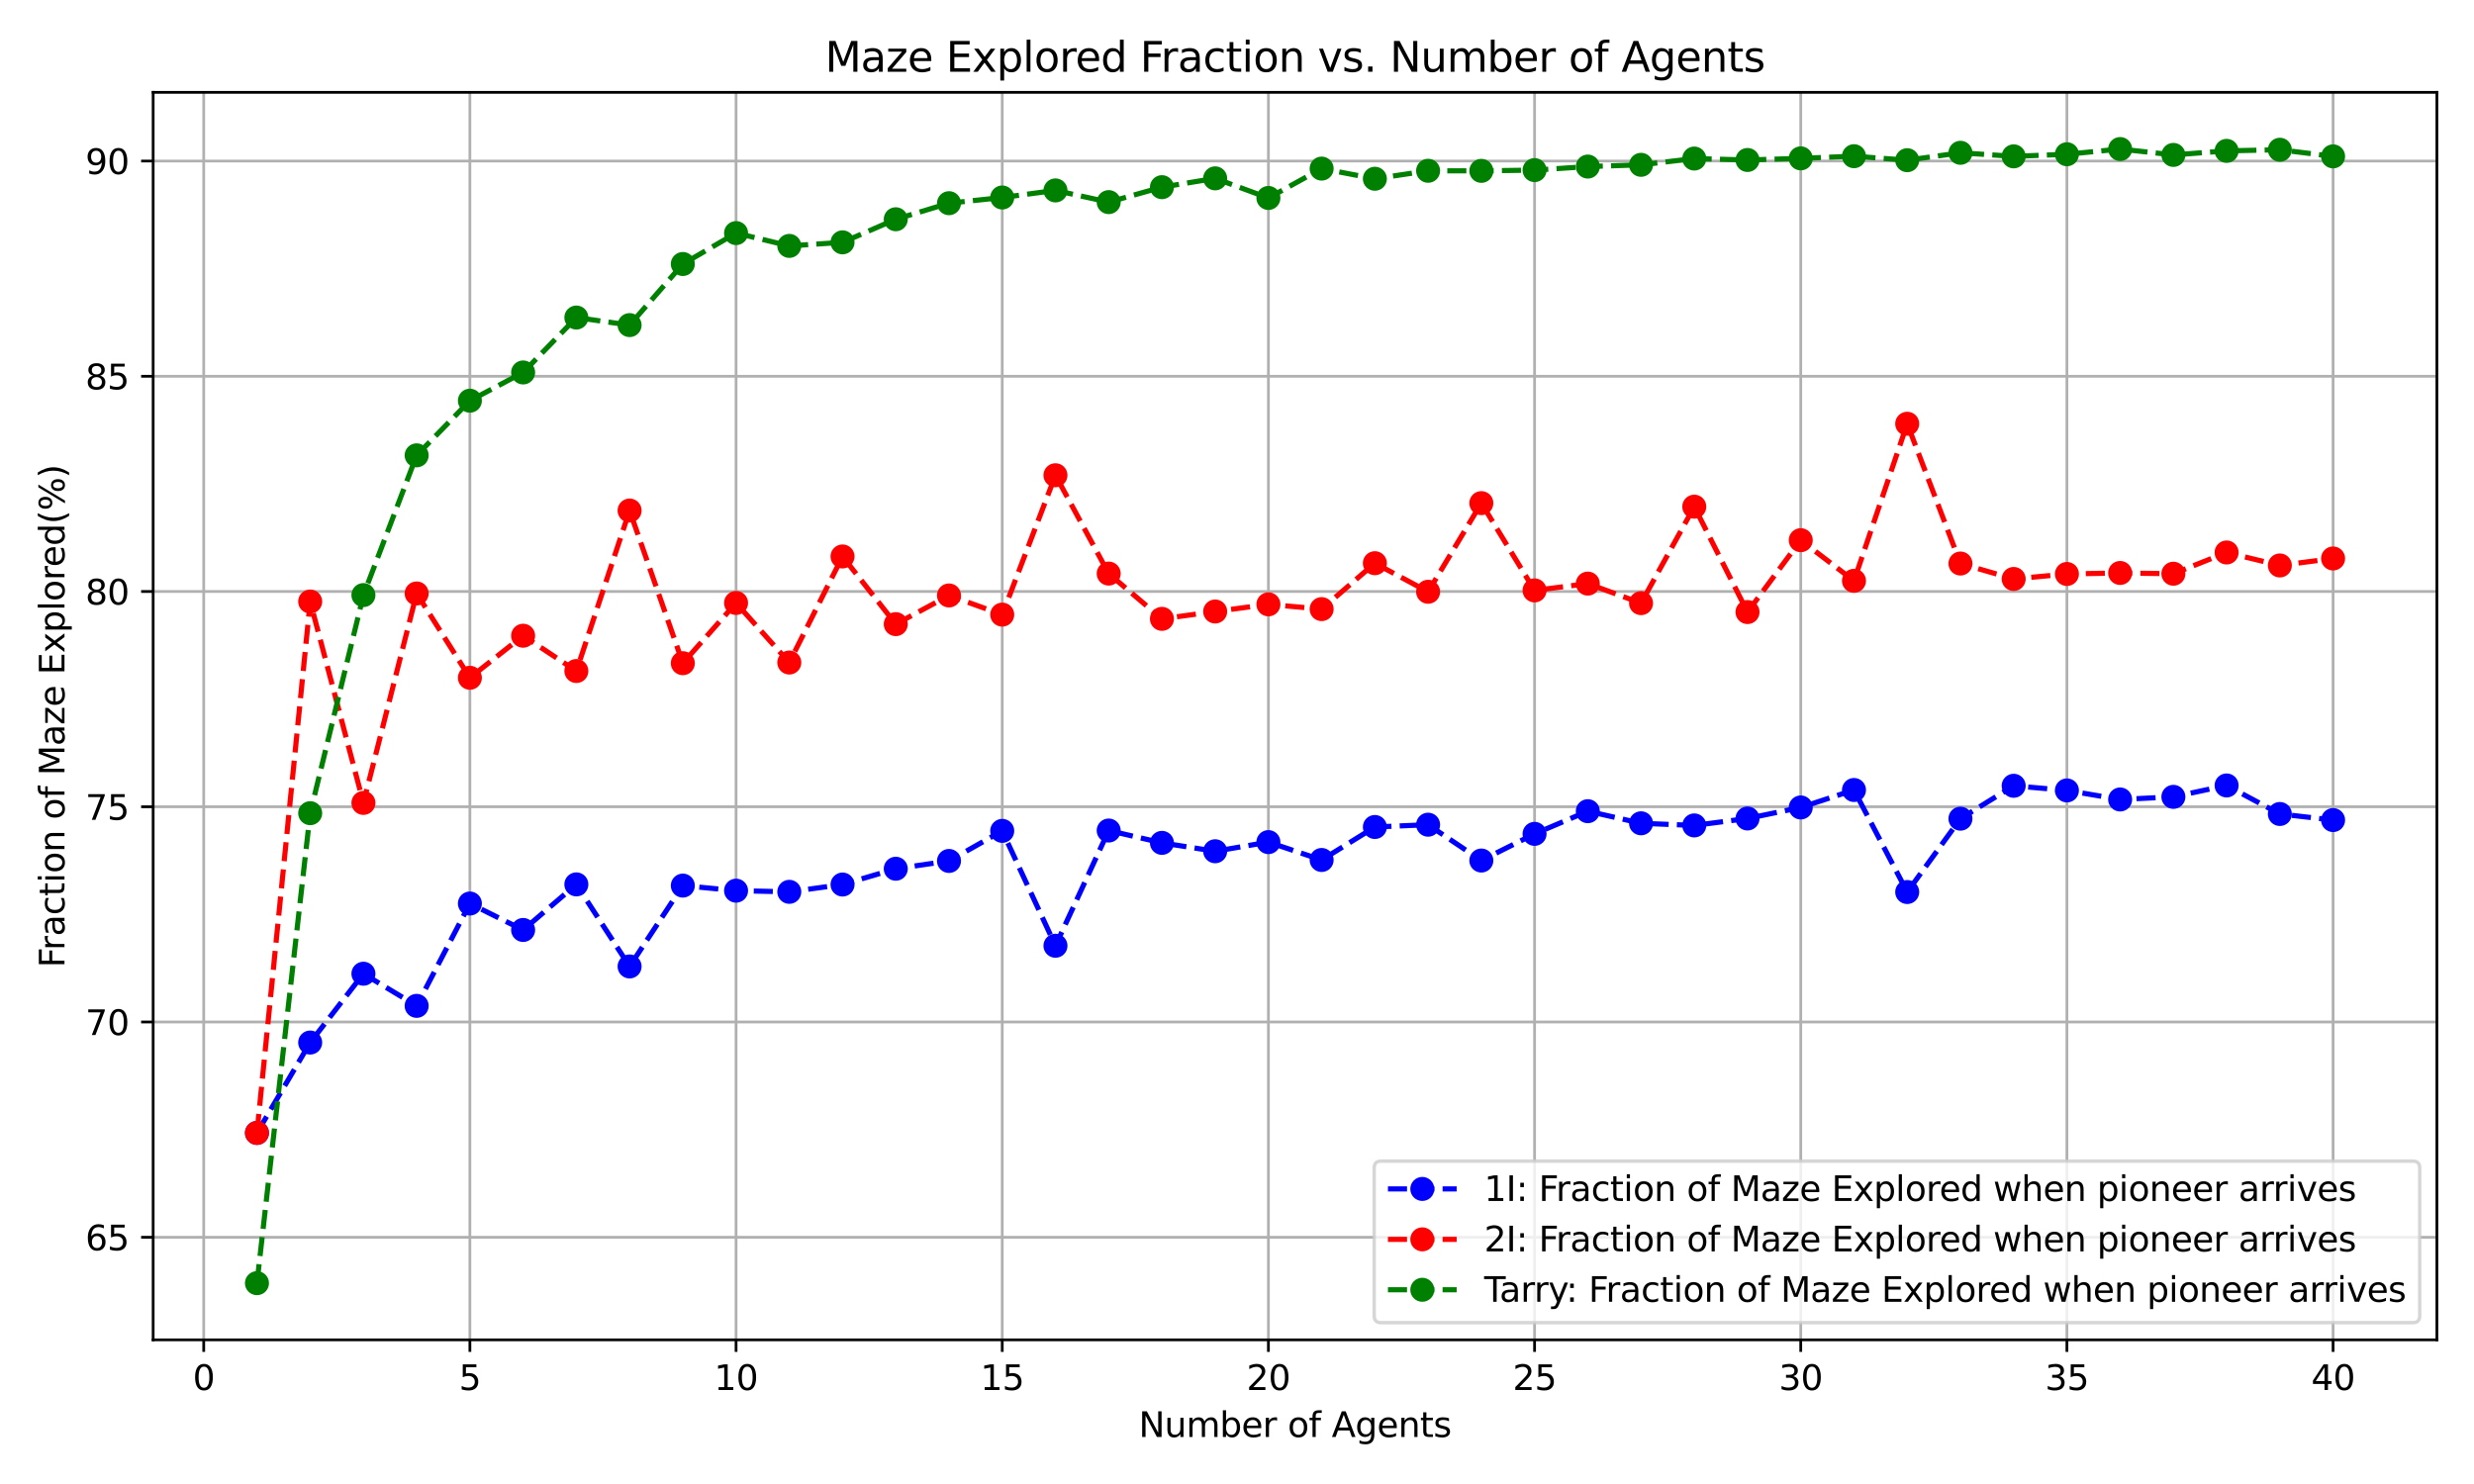 <?xml version="1.0" encoding="utf-8" standalone="no"?>
<!DOCTYPE svg PUBLIC "-//W3C//DTD SVG 1.1//EN"
  "http://www.w3.org/Graphics/SVG/1.1/DTD/svg11.dtd">
<svg xmlns:xlink="http://www.w3.org/1999/xlink" width="720pt" height="432pt" viewBox="0 0 720 432" xmlns="http://www.w3.org/2000/svg" version="1.1">
 <defs>
  <style type="text/css">*{stroke-linejoin: round; stroke-linecap: butt}</style>
 </defs>
 <g id="figure_1">
  <g id="patch_1">
   <path d="M 0 432 
L 720 432 
L 720 0 
L 0 0 
z
" style="fill: #ffffff"/>
  </g>
  <g id="axes_1">
   <g id="patch_2">
    <path d="M 44.57 390.04 
L 709.2 390.04 
L 709.2 26.88 
L 44.57 26.88 
z
" style="fill: #ffffff"/>
   </g>
   <g id="matplotlib.axis_1">
    <g id="xtick_1">
     <g id="line2d_1">
      <path d="M 59.288 390.04 
L 59.288 26.88 
" clip-path="url(#pdd53cfc3e5)" style="fill: none; stroke: #b0b0b0; stroke-width: 0.8; stroke-linecap: square"/>
     </g>
     <g id="line2d_2">
      <defs>
       <path id="m1af6708560" d="M 0 0 
L 0 3.5 
" style="stroke: #000000; stroke-width: 0.8"/>
      </defs>
      <g>
       <use xlink:href="#m1af6708560" x="59.288" y="390.04" style="stroke: #000000; stroke-width: 0.8"/>
      </g>
     </g>
     <g id="text_1">
      <!-- 0 -->
      <g transform="translate(56.107 404.638) scale(0.1 -0.1)">
       <defs>
        <path id="DejaVuSans-30" d="M 2034 4250 
Q 1547 4250 1301 3770 
Q 1056 3291 1056 2328 
Q 1056 1369 1301 889 
Q 1547 409 2034 409 
Q 2525 409 2770 889 
Q 3016 1369 3016 2328 
Q 3016 3291 2770 3770 
Q 2525 4250 2034 4250 
z
M 2034 4750 
Q 2819 4750 3233 4129 
Q 3647 3509 3647 2328 
Q 3647 1150 3233 529 
Q 2819 -91 2034 -91 
Q 1250 -91 836 529 
Q 422 1150 422 2328 
Q 422 3509 836 4129 
Q 1250 4750 2034 4750 
z
" transform="scale(0.016)"/>
       </defs>
       <use xlink:href="#DejaVuSans-30"/>
      </g>
     </g>
    </g>
    <g id="xtick_2">
     <g id="line2d_3">
      <path d="M 136.751 390.04 
L 136.751 26.88 
" clip-path="url(#pdd53cfc3e5)" style="fill: none; stroke: #b0b0b0; stroke-width: 0.8; stroke-linecap: square"/>
     </g>
     <g id="line2d_4">
      <g>
       <use xlink:href="#m1af6708560" x="136.751" y="390.04" style="stroke: #000000; stroke-width: 0.8"/>
      </g>
     </g>
     <g id="text_2">
      <!-- 5 -->
      <g transform="translate(133.569 404.638) scale(0.1 -0.1)">
       <defs>
        <path id="DejaVuSans-35" d="M 691 4666 
L 3169 4666 
L 3169 4134 
L 1269 4134 
L 1269 2991 
Q 1406 3038 1543 3061 
Q 1681 3084 1819 3084 
Q 2600 3084 3056 2656 
Q 3513 2228 3513 1497 
Q 3513 744 3044 326 
Q 2575 -91 1722 -91 
Q 1428 -91 1123 -41 
Q 819 9 494 109 
L 494 744 
Q 775 591 1075 516 
Q 1375 441 1709 441 
Q 2250 441 2565 725 
Q 2881 1009 2881 1497 
Q 2881 1984 2565 2268 
Q 2250 2553 1709 2553 
Q 1456 2553 1204 2497 
Q 953 2441 691 2322 
L 691 4666 
z
" transform="scale(0.016)"/>
       </defs>
       <use xlink:href="#DejaVuSans-35"/>
      </g>
     </g>
    </g>
    <g id="xtick_3">
     <g id="line2d_5">
      <path d="M 214.213 390.04 
L 214.213 26.88 
" clip-path="url(#pdd53cfc3e5)" style="fill: none; stroke: #b0b0b0; stroke-width: 0.8; stroke-linecap: square"/>
     </g>
     <g id="line2d_6">
      <g>
       <use xlink:href="#m1af6708560" x="214.213" y="390.04" style="stroke: #000000; stroke-width: 0.8"/>
      </g>
     </g>
     <g id="text_3">
      <!-- 10 -->
      <g transform="translate(207.851 404.638) scale(0.1 -0.1)">
       <defs>
        <path id="DejaVuSans-31" d="M 794 531 
L 1825 531 
L 1825 4091 
L 703 3866 
L 703 4441 
L 1819 4666 
L 2450 4666 
L 2450 531 
L 3481 531 
L 3481 0 
L 794 0 
L 794 531 
z
" transform="scale(0.016)"/>
       </defs>
       <use xlink:href="#DejaVuSans-31"/>
       <use xlink:href="#DejaVuSans-30" x="63.623"/>
      </g>
     </g>
    </g>
    <g id="xtick_4">
     <g id="line2d_7">
      <path d="M 291.676 390.04 
L 291.676 26.88 
" clip-path="url(#pdd53cfc3e5)" style="fill: none; stroke: #b0b0b0; stroke-width: 0.8; stroke-linecap: square"/>
     </g>
     <g id="line2d_8">
      <g>
       <use xlink:href="#m1af6708560" x="291.676" y="390.04" style="stroke: #000000; stroke-width: 0.8"/>
      </g>
     </g>
     <g id="text_4">
      <!-- 15 -->
      <g transform="translate(285.314 404.638) scale(0.1 -0.1)">
       <use xlink:href="#DejaVuSans-31"/>
       <use xlink:href="#DejaVuSans-35" x="63.623"/>
      </g>
     </g>
    </g>
    <g id="xtick_5">
     <g id="line2d_9">
      <path d="M 369.139 390.04 
L 369.139 26.88 
" clip-path="url(#pdd53cfc3e5)" style="fill: none; stroke: #b0b0b0; stroke-width: 0.8; stroke-linecap: square"/>
     </g>
     <g id="line2d_10">
      <g>
       <use xlink:href="#m1af6708560" x="369.139" y="390.04" style="stroke: #000000; stroke-width: 0.8"/>
      </g>
     </g>
     <g id="text_5">
      <!-- 20 -->
      <g transform="translate(362.776 404.638) scale(0.1 -0.1)">
       <defs>
        <path id="DejaVuSans-32" d="M 1228 531 
L 3431 531 
L 3431 0 
L 469 0 
L 469 531 
Q 828 903 1448 1529 
Q 2069 2156 2228 2338 
Q 2531 2678 2651 2914 
Q 2772 3150 2772 3378 
Q 2772 3750 2511 3984 
Q 2250 4219 1831 4219 
Q 1534 4219 1204 4116 
Q 875 4013 500 3803 
L 500 4441 
Q 881 4594 1212 4672 
Q 1544 4750 1819 4750 
Q 2544 4750 2975 4387 
Q 3406 4025 3406 3419 
Q 3406 3131 3298 2873 
Q 3191 2616 2906 2266 
Q 2828 2175 2409 1742 
Q 1991 1309 1228 531 
z
" transform="scale(0.016)"/>
       </defs>
       <use xlink:href="#DejaVuSans-32"/>
       <use xlink:href="#DejaVuSans-30" x="63.623"/>
      </g>
     </g>
    </g>
    <g id="xtick_6">
     <g id="line2d_11">
      <path d="M 446.601 390.04 
L 446.601 26.88 
" clip-path="url(#pdd53cfc3e5)" style="fill: none; stroke: #b0b0b0; stroke-width: 0.8; stroke-linecap: square"/>
     </g>
     <g id="line2d_12">
      <g>
       <use xlink:href="#m1af6708560" x="446.601" y="390.04" style="stroke: #000000; stroke-width: 0.8"/>
      </g>
     </g>
     <g id="text_6">
      <!-- 25 -->
      <g transform="translate(440.239 404.638) scale(0.1 -0.1)">
       <use xlink:href="#DejaVuSans-32"/>
       <use xlink:href="#DejaVuSans-35" x="63.623"/>
      </g>
     </g>
    </g>
    <g id="xtick_7">
     <g id="line2d_13">
      <path d="M 524.064 390.04 
L 524.064 26.88 
" clip-path="url(#pdd53cfc3e5)" style="fill: none; stroke: #b0b0b0; stroke-width: 0.8; stroke-linecap: square"/>
     </g>
     <g id="line2d_14">
      <g>
       <use xlink:href="#m1af6708560" x="524.064" y="390.04" style="stroke: #000000; stroke-width: 0.8"/>
      </g>
     </g>
     <g id="text_7">
      <!-- 30 -->
      <g transform="translate(517.702 404.638) scale(0.1 -0.1)">
       <defs>
        <path id="DejaVuSans-33" d="M 2597 2516 
Q 3050 2419 3304 2112 
Q 3559 1806 3559 1356 
Q 3559 666 3084 287 
Q 2609 -91 1734 -91 
Q 1441 -91 1130 -33 
Q 819 25 488 141 
L 488 750 
Q 750 597 1062 519 
Q 1375 441 1716 441 
Q 2309 441 2620 675 
Q 2931 909 2931 1356 
Q 2931 1769 2642 2001 
Q 2353 2234 1838 2234 
L 1294 2234 
L 1294 2753 
L 1863 2753 
Q 2328 2753 2575 2939 
Q 2822 3125 2822 3475 
Q 2822 3834 2567 4026 
Q 2313 4219 1838 4219 
Q 1578 4219 1281 4162 
Q 984 4106 628 3988 
L 628 4550 
Q 988 4650 1302 4700 
Q 1616 4750 1894 4750 
Q 2613 4750 3031 4423 
Q 3450 4097 3450 3541 
Q 3450 3153 3228 2886 
Q 3006 2619 2597 2516 
z
" transform="scale(0.016)"/>
       </defs>
       <use xlink:href="#DejaVuSans-33"/>
       <use xlink:href="#DejaVuSans-30" x="63.623"/>
      </g>
     </g>
    </g>
    <g id="xtick_8">
     <g id="line2d_15">
      <path d="M 601.527 390.04 
L 601.527 26.88 
" clip-path="url(#pdd53cfc3e5)" style="fill: none; stroke: #b0b0b0; stroke-width: 0.8; stroke-linecap: square"/>
     </g>
     <g id="line2d_16">
      <g>
       <use xlink:href="#m1af6708560" x="601.527" y="390.04" style="stroke: #000000; stroke-width: 0.8"/>
      </g>
     </g>
     <g id="text_8">
      <!-- 35 -->
      <g transform="translate(595.164 404.638) scale(0.1 -0.1)">
       <use xlink:href="#DejaVuSans-33"/>
       <use xlink:href="#DejaVuSans-35" x="63.623"/>
      </g>
     </g>
    </g>
    <g id="xtick_9">
     <g id="line2d_17">
      <path d="M 678.99 390.04 
L 678.99 26.88 
" clip-path="url(#pdd53cfc3e5)" style="fill: none; stroke: #b0b0b0; stroke-width: 0.8; stroke-linecap: square"/>
     </g>
     <g id="line2d_18">
      <g>
       <use xlink:href="#m1af6708560" x="678.99" y="390.04" style="stroke: #000000; stroke-width: 0.8"/>
      </g>
     </g>
     <g id="text_9">
      <!-- 40 -->
      <g transform="translate(672.627 404.638) scale(0.1 -0.1)">
       <defs>
        <path id="DejaVuSans-34" d="M 2419 4116 
L 825 1625 
L 2419 1625 
L 2419 4116 
z
M 2253 4666 
L 3047 4666 
L 3047 1625 
L 3713 1625 
L 3713 1100 
L 3047 1100 
L 3047 0 
L 2419 0 
L 2419 1100 
L 313 1100 
L 313 1709 
L 2253 4666 
z
" transform="scale(0.016)"/>
       </defs>
       <use xlink:href="#DejaVuSans-34"/>
       <use xlink:href="#DejaVuSans-30" x="63.623"/>
      </g>
     </g>
    </g>
    <g id="text_10">
     <!-- Number of Agents -->
     <g transform="translate(331.397 418.317) scale(0.1 -0.1)">
      <defs>
       <path id="DejaVuSans-4e" d="M 628 4666 
L 1478 4666 
L 3547 763 
L 3547 4666 
L 4159 4666 
L 4159 0 
L 3309 0 
L 1241 3903 
L 1241 0 
L 628 0 
L 628 4666 
z
" transform="scale(0.016)"/>
       <path id="DejaVuSans-75" d="M 544 1381 
L 544 3500 
L 1119 3500 
L 1119 1403 
Q 1119 906 1312 657 
Q 1506 409 1894 409 
Q 2359 409 2629 706 
Q 2900 1003 2900 1516 
L 2900 3500 
L 3475 3500 
L 3475 0 
L 2900 0 
L 2900 538 
Q 2691 219 2414 64 
Q 2138 -91 1772 -91 
Q 1169 -91 856 284 
Q 544 659 544 1381 
z
M 1991 3584 
L 1991 3584 
z
" transform="scale(0.016)"/>
       <path id="DejaVuSans-6d" d="M 3328 2828 
Q 3544 3216 3844 3400 
Q 4144 3584 4550 3584 
Q 5097 3584 5394 3201 
Q 5691 2819 5691 2113 
L 5691 0 
L 5113 0 
L 5113 2094 
Q 5113 2597 4934 2840 
Q 4756 3084 4391 3084 
Q 3944 3084 3684 2787 
Q 3425 2491 3425 1978 
L 3425 0 
L 2847 0 
L 2847 2094 
Q 2847 2600 2669 2842 
Q 2491 3084 2119 3084 
Q 1678 3084 1418 2786 
Q 1159 2488 1159 1978 
L 1159 0 
L 581 0 
L 581 3500 
L 1159 3500 
L 1159 2956 
Q 1356 3278 1631 3431 
Q 1906 3584 2284 3584 
Q 2666 3584 2933 3390 
Q 3200 3197 3328 2828 
z
" transform="scale(0.016)"/>
       <path id="DejaVuSans-62" d="M 3116 1747 
Q 3116 2381 2855 2742 
Q 2594 3103 2138 3103 
Q 1681 3103 1420 2742 
Q 1159 2381 1159 1747 
Q 1159 1113 1420 752 
Q 1681 391 2138 391 
Q 2594 391 2855 752 
Q 3116 1113 3116 1747 
z
M 1159 2969 
Q 1341 3281 1617 3432 
Q 1894 3584 2278 3584 
Q 2916 3584 3314 3078 
Q 3713 2572 3713 1747 
Q 3713 922 3314 415 
Q 2916 -91 2278 -91 
Q 1894 -91 1617 61 
Q 1341 213 1159 525 
L 1159 0 
L 581 0 
L 581 4863 
L 1159 4863 
L 1159 2969 
z
" transform="scale(0.016)"/>
       <path id="DejaVuSans-65" d="M 3597 1894 
L 3597 1613 
L 953 1613 
Q 991 1019 1311 708 
Q 1631 397 2203 397 
Q 2534 397 2845 478 
Q 3156 559 3463 722 
L 3463 178 
Q 3153 47 2828 -22 
Q 2503 -91 2169 -91 
Q 1331 -91 842 396 
Q 353 884 353 1716 
Q 353 2575 817 3079 
Q 1281 3584 2069 3584 
Q 2775 3584 3186 3129 
Q 3597 2675 3597 1894 
z
M 3022 2063 
Q 3016 2534 2758 2815 
Q 2500 3097 2075 3097 
Q 1594 3097 1305 2825 
Q 1016 2553 972 2059 
L 3022 2063 
z
" transform="scale(0.016)"/>
       <path id="DejaVuSans-72" d="M 2631 2963 
Q 2534 3019 2420 3045 
Q 2306 3072 2169 3072 
Q 1681 3072 1420 2755 
Q 1159 2438 1159 1844 
L 1159 0 
L 581 0 
L 581 3500 
L 1159 3500 
L 1159 2956 
Q 1341 3275 1631 3429 
Q 1922 3584 2338 3584 
Q 2397 3584 2469 3576 
Q 2541 3569 2628 3553 
L 2631 2963 
z
" transform="scale(0.016)"/>
       <path id="DejaVuSans-20" transform="scale(0.016)"/>
       <path id="DejaVuSans-6f" d="M 1959 3097 
Q 1497 3097 1228 2736 
Q 959 2375 959 1747 
Q 959 1119 1226 758 
Q 1494 397 1959 397 
Q 2419 397 2687 759 
Q 2956 1122 2956 1747 
Q 2956 2369 2687 2733 
Q 2419 3097 1959 3097 
z
M 1959 3584 
Q 2709 3584 3137 3096 
Q 3566 2609 3566 1747 
Q 3566 888 3137 398 
Q 2709 -91 1959 -91 
Q 1206 -91 779 398 
Q 353 888 353 1747 
Q 353 2609 779 3096 
Q 1206 3584 1959 3584 
z
" transform="scale(0.016)"/>
       <path id="DejaVuSans-66" d="M 2375 4863 
L 2375 4384 
L 1825 4384 
Q 1516 4384 1395 4259 
Q 1275 4134 1275 3809 
L 1275 3500 
L 2222 3500 
L 2222 3053 
L 1275 3053 
L 1275 0 
L 697 0 
L 697 3053 
L 147 3053 
L 147 3500 
L 697 3500 
L 697 3744 
Q 697 4328 969 4595 
Q 1241 4863 1831 4863 
L 2375 4863 
z
" transform="scale(0.016)"/>
       <path id="DejaVuSans-41" d="M 2188 4044 
L 1331 1722 
L 3047 1722 
L 2188 4044 
z
M 1831 4666 
L 2547 4666 
L 4325 0 
L 3669 0 
L 3244 1197 
L 1141 1197 
L 716 0 
L 50 0 
L 1831 4666 
z
" transform="scale(0.016)"/>
       <path id="DejaVuSans-67" d="M 2906 1791 
Q 2906 2416 2648 2759 
Q 2391 3103 1925 3103 
Q 1463 3103 1205 2759 
Q 947 2416 947 1791 
Q 947 1169 1205 825 
Q 1463 481 1925 481 
Q 2391 481 2648 825 
Q 2906 1169 2906 1791 
z
M 3481 434 
Q 3481 -459 3084 -895 
Q 2688 -1331 1869 -1331 
Q 1566 -1331 1297 -1286 
Q 1028 -1241 775 -1147 
L 775 -588 
Q 1028 -725 1275 -790 
Q 1522 -856 1778 -856 
Q 2344 -856 2625 -561 
Q 2906 -266 2906 331 
L 2906 616 
Q 2728 306 2450 153 
Q 2172 0 1784 0 
Q 1141 0 747 490 
Q 353 981 353 1791 
Q 353 2603 747 3093 
Q 1141 3584 1784 3584 
Q 2172 3584 2450 3431 
Q 2728 3278 2906 2969 
L 2906 3500 
L 3481 3500 
L 3481 434 
z
" transform="scale(0.016)"/>
       <path id="DejaVuSans-6e" d="M 3513 2113 
L 3513 0 
L 2938 0 
L 2938 2094 
Q 2938 2591 2744 2837 
Q 2550 3084 2163 3084 
Q 1697 3084 1428 2787 
Q 1159 2491 1159 1978 
L 1159 0 
L 581 0 
L 581 3500 
L 1159 3500 
L 1159 2956 
Q 1366 3272 1645 3428 
Q 1925 3584 2291 3584 
Q 2894 3584 3203 3211 
Q 3513 2838 3513 2113 
z
" transform="scale(0.016)"/>
       <path id="DejaVuSans-74" d="M 1172 4494 
L 1172 3500 
L 2356 3500 
L 2356 3053 
L 1172 3053 
L 1172 1153 
Q 1172 725 1289 603 
Q 1406 481 1766 481 
L 2356 481 
L 2356 0 
L 1766 0 
Q 1100 0 847 248 
Q 594 497 594 1153 
L 594 3053 
L 172 3053 
L 172 3500 
L 594 3500 
L 594 4494 
L 1172 4494 
z
" transform="scale(0.016)"/>
       <path id="DejaVuSans-73" d="M 2834 3397 
L 2834 2853 
Q 2591 2978 2328 3040 
Q 2066 3103 1784 3103 
Q 1356 3103 1142 2972 
Q 928 2841 928 2578 
Q 928 2378 1081 2264 
Q 1234 2150 1697 2047 
L 1894 2003 
Q 2506 1872 2764 1633 
Q 3022 1394 3022 966 
Q 3022 478 2636 193 
Q 2250 -91 1575 -91 
Q 1294 -91 989 -36 
Q 684 19 347 128 
L 347 722 
Q 666 556 975 473 
Q 1284 391 1588 391 
Q 1994 391 2212 530 
Q 2431 669 2431 922 
Q 2431 1156 2273 1281 
Q 2116 1406 1581 1522 
L 1381 1569 
Q 847 1681 609 1914 
Q 372 2147 372 2553 
Q 372 3047 722 3315 
Q 1072 3584 1716 3584 
Q 2034 3584 2315 3537 
Q 2597 3491 2834 3397 
z
" transform="scale(0.016)"/>
      </defs>
      <use xlink:href="#DejaVuSans-4e"/>
      <use xlink:href="#DejaVuSans-75" x="74.805"/>
      <use xlink:href="#DejaVuSans-6d" x="138.184"/>
      <use xlink:href="#DejaVuSans-62" x="235.596"/>
      <use xlink:href="#DejaVuSans-65" x="299.072"/>
      <use xlink:href="#DejaVuSans-72" x="360.596"/>
      <use xlink:href="#DejaVuSans-20" x="401.709"/>
      <use xlink:href="#DejaVuSans-6f" x="433.496"/>
      <use xlink:href="#DejaVuSans-66" x="494.678"/>
      <use xlink:href="#DejaVuSans-20" x="529.883"/>
      <use xlink:href="#DejaVuSans-41" x="561.67"/>
      <use xlink:href="#DejaVuSans-67" x="630.078"/>
      <use xlink:href="#DejaVuSans-65" x="693.555"/>
      <use xlink:href="#DejaVuSans-6e" x="755.078"/>
      <use xlink:href="#DejaVuSans-74" x="818.457"/>
      <use xlink:href="#DejaVuSans-73" x="857.666"/>
     </g>
    </g>
   </g>
   <g id="matplotlib.axis_2">
    <g id="ytick_1">
     <g id="line2d_19">
      <path d="M 44.57 360.166 
L 709.2 360.166 
" clip-path="url(#pdd53cfc3e5)" style="fill: none; stroke: #b0b0b0; stroke-width: 0.8; stroke-linecap: square"/>
     </g>
     <g id="line2d_20">
      <defs>
       <path id="ma511b7a49b" d="M 0 0 
L -3.5 0 
" style="stroke: #000000; stroke-width: 0.8"/>
      </defs>
      <g>
       <use xlink:href="#ma511b7a49b" x="44.57" y="360.166" style="stroke: #000000; stroke-width: 0.8"/>
      </g>
     </g>
     <g id="text_11">
      <!-- 65 -->
      <g transform="translate(24.845 363.965) scale(0.1 -0.1)">
       <defs>
        <path id="DejaVuSans-36" d="M 2113 2584 
Q 1688 2584 1439 2293 
Q 1191 2003 1191 1497 
Q 1191 994 1439 701 
Q 1688 409 2113 409 
Q 2538 409 2786 701 
Q 3034 994 3034 1497 
Q 3034 2003 2786 2293 
Q 2538 2584 2113 2584 
z
M 3366 4563 
L 3366 3988 
Q 3128 4100 2886 4159 
Q 2644 4219 2406 4219 
Q 1781 4219 1451 3797 
Q 1122 3375 1075 2522 
Q 1259 2794 1537 2939 
Q 1816 3084 2150 3084 
Q 2853 3084 3261 2657 
Q 3669 2231 3669 1497 
Q 3669 778 3244 343 
Q 2819 -91 2113 -91 
Q 1303 -91 875 529 
Q 447 1150 447 2328 
Q 447 3434 972 4092 
Q 1497 4750 2381 4750 
Q 2619 4750 2861 4703 
Q 3103 4656 3366 4563 
z
" transform="scale(0.016)"/>
       </defs>
       <use xlink:href="#DejaVuSans-36"/>
       <use xlink:href="#DejaVuSans-35" x="63.623"/>
      </g>
     </g>
    </g>
    <g id="ytick_2">
     <g id="line2d_21">
      <path d="M 44.57 297.507 
L 709.2 297.507 
" clip-path="url(#pdd53cfc3e5)" style="fill: none; stroke: #b0b0b0; stroke-width: 0.8; stroke-linecap: square"/>
     </g>
     <g id="line2d_22">
      <g>
       <use xlink:href="#ma511b7a49b" x="44.57" y="297.507" style="stroke: #000000; stroke-width: 0.8"/>
      </g>
     </g>
     <g id="text_12">
      <!-- 70 -->
      <g transform="translate(24.845 301.306) scale(0.1 -0.1)">
       <defs>
        <path id="DejaVuSans-37" d="M 525 4666 
L 3525 4666 
L 3525 4397 
L 1831 0 
L 1172 0 
L 2766 4134 
L 525 4134 
L 525 4666 
z
" transform="scale(0.016)"/>
       </defs>
       <use xlink:href="#DejaVuSans-37"/>
       <use xlink:href="#DejaVuSans-30" x="63.623"/>
      </g>
     </g>
    </g>
    <g id="ytick_3">
     <g id="line2d_23">
      <path d="M 44.57 234.849 
L 709.2 234.849 
" clip-path="url(#pdd53cfc3e5)" style="fill: none; stroke: #b0b0b0; stroke-width: 0.8; stroke-linecap: square"/>
     </g>
     <g id="line2d_24">
      <g>
       <use xlink:href="#ma511b7a49b" x="44.57" y="234.849" style="stroke: #000000; stroke-width: 0.8"/>
      </g>
     </g>
     <g id="text_13">
      <!-- 75 -->
      <g transform="translate(24.845 238.648) scale(0.1 -0.1)">
       <use xlink:href="#DejaVuSans-37"/>
       <use xlink:href="#DejaVuSans-35" x="63.623"/>
      </g>
     </g>
    </g>
    <g id="ytick_4">
     <g id="line2d_25">
      <path d="M 44.57 172.191 
L 709.2 172.191 
" clip-path="url(#pdd53cfc3e5)" style="fill: none; stroke: #b0b0b0; stroke-width: 0.8; stroke-linecap: square"/>
     </g>
     <g id="line2d_26">
      <g>
       <use xlink:href="#ma511b7a49b" x="44.57" y="172.191" style="stroke: #000000; stroke-width: 0.8"/>
      </g>
     </g>
     <g id="text_14">
      <!-- 80 -->
      <g transform="translate(24.845 175.99) scale(0.1 -0.1)">
       <defs>
        <path id="DejaVuSans-38" d="M 2034 2216 
Q 1584 2216 1326 1975 
Q 1069 1734 1069 1313 
Q 1069 891 1326 650 
Q 1584 409 2034 409 
Q 2484 409 2743 651 
Q 3003 894 3003 1313 
Q 3003 1734 2745 1975 
Q 2488 2216 2034 2216 
z
M 1403 2484 
Q 997 2584 770 2862 
Q 544 3141 544 3541 
Q 544 4100 942 4425 
Q 1341 4750 2034 4750 
Q 2731 4750 3128 4425 
Q 3525 4100 3525 3541 
Q 3525 3141 3298 2862 
Q 3072 2584 2669 2484 
Q 3125 2378 3379 2068 
Q 3634 1759 3634 1313 
Q 3634 634 3220 271 
Q 2806 -91 2034 -91 
Q 1263 -91 848 271 
Q 434 634 434 1313 
Q 434 1759 690 2068 
Q 947 2378 1403 2484 
z
M 1172 3481 
Q 1172 3119 1398 2916 
Q 1625 2713 2034 2713 
Q 2441 2713 2670 2916 
Q 2900 3119 2900 3481 
Q 2900 3844 2670 4047 
Q 2441 4250 2034 4250 
Q 1625 4250 1398 4047 
Q 1172 3844 1172 3481 
z
" transform="scale(0.016)"/>
       </defs>
       <use xlink:href="#DejaVuSans-38"/>
       <use xlink:href="#DejaVuSans-30" x="63.623"/>
      </g>
     </g>
    </g>
    <g id="ytick_5">
     <g id="line2d_27">
      <path d="M 44.57 109.532 
L 709.2 109.532 
" clip-path="url(#pdd53cfc3e5)" style="fill: none; stroke: #b0b0b0; stroke-width: 0.8; stroke-linecap: square"/>
     </g>
     <g id="line2d_28">
      <g>
       <use xlink:href="#ma511b7a49b" x="44.57" y="109.532" style="stroke: #000000; stroke-width: 0.8"/>
      </g>
     </g>
     <g id="text_15">
      <!-- 85 -->
      <g transform="translate(24.845 113.331) scale(0.1 -0.1)">
       <use xlink:href="#DejaVuSans-38"/>
       <use xlink:href="#DejaVuSans-35" x="63.623"/>
      </g>
     </g>
    </g>
    <g id="ytick_6">
     <g id="line2d_29">
      <path d="M 44.57 46.874 
L 709.2 46.874 
" clip-path="url(#pdd53cfc3e5)" style="fill: none; stroke: #b0b0b0; stroke-width: 0.8; stroke-linecap: square"/>
     </g>
     <g id="line2d_30">
      <g>
       <use xlink:href="#ma511b7a49b" x="44.57" y="46.874" style="stroke: #000000; stroke-width: 0.8"/>
      </g>
     </g>
     <g id="text_16">
      <!-- 90 -->
      <g transform="translate(24.845 50.673) scale(0.1 -0.1)">
       <defs>
        <path id="DejaVuSans-39" d="M 703 97 
L 703 672 
Q 941 559 1184 500 
Q 1428 441 1663 441 
Q 2288 441 2617 861 
Q 2947 1281 2994 2138 
Q 2813 1869 2534 1725 
Q 2256 1581 1919 1581 
Q 1219 1581 811 2004 
Q 403 2428 403 3163 
Q 403 3881 828 4315 
Q 1253 4750 1959 4750 
Q 2769 4750 3195 4129 
Q 3622 3509 3622 2328 
Q 3622 1225 3098 567 
Q 2575 -91 1691 -91 
Q 1453 -91 1209 -44 
Q 966 3 703 97 
z
M 1959 2075 
Q 2384 2075 2632 2365 
Q 2881 2656 2881 3163 
Q 2881 3666 2632 3958 
Q 2384 4250 1959 4250 
Q 1534 4250 1286 3958 
Q 1038 3666 1038 3163 
Q 1038 2656 1286 2365 
Q 1534 2075 1959 2075 
z
" transform="scale(0.016)"/>
       </defs>
       <use xlink:href="#DejaVuSans-39"/>
       <use xlink:href="#DejaVuSans-30" x="63.623"/>
      </g>
     </g>
    </g>
    <g id="text_17">
     <!-- Fraction of Maze Explored(%) -->
     <g transform="translate(18.765 281.673) rotate(-90) scale(0.1 -0.1)">
      <defs>
       <path id="DejaVuSans-46" d="M 628 4666 
L 3309 4666 
L 3309 4134 
L 1259 4134 
L 1259 2759 
L 3109 2759 
L 3109 2228 
L 1259 2228 
L 1259 0 
L 628 0 
L 628 4666 
z
" transform="scale(0.016)"/>
       <path id="DejaVuSans-61" d="M 2194 1759 
Q 1497 1759 1228 1600 
Q 959 1441 959 1056 
Q 959 750 1161 570 
Q 1363 391 1709 391 
Q 2188 391 2477 730 
Q 2766 1069 2766 1631 
L 2766 1759 
L 2194 1759 
z
M 3341 1997 
L 3341 0 
L 2766 0 
L 2766 531 
Q 2569 213 2275 61 
Q 1981 -91 1556 -91 
Q 1019 -91 701 211 
Q 384 513 384 1019 
Q 384 1609 779 1909 
Q 1175 2209 1959 2209 
L 2766 2209 
L 2766 2266 
Q 2766 2663 2505 2880 
Q 2244 3097 1772 3097 
Q 1472 3097 1187 3025 
Q 903 2953 641 2809 
L 641 3341 
Q 956 3463 1253 3523 
Q 1550 3584 1831 3584 
Q 2591 3584 2966 3190 
Q 3341 2797 3341 1997 
z
" transform="scale(0.016)"/>
       <path id="DejaVuSans-63" d="M 3122 3366 
L 3122 2828 
Q 2878 2963 2633 3030 
Q 2388 3097 2138 3097 
Q 1578 3097 1268 2742 
Q 959 2388 959 1747 
Q 959 1106 1268 751 
Q 1578 397 2138 397 
Q 2388 397 2633 464 
Q 2878 531 3122 666 
L 3122 134 
Q 2881 22 2623 -34 
Q 2366 -91 2075 -91 
Q 1284 -91 818 406 
Q 353 903 353 1747 
Q 353 2603 823 3093 
Q 1294 3584 2113 3584 
Q 2378 3584 2631 3529 
Q 2884 3475 3122 3366 
z
" transform="scale(0.016)"/>
       <path id="DejaVuSans-69" d="M 603 3500 
L 1178 3500 
L 1178 0 
L 603 0 
L 603 3500 
z
M 603 4863 
L 1178 4863 
L 1178 4134 
L 603 4134 
L 603 4863 
z
" transform="scale(0.016)"/>
       <path id="DejaVuSans-4d" d="M 628 4666 
L 1569 4666 
L 2759 1491 
L 3956 4666 
L 4897 4666 
L 4897 0 
L 4281 0 
L 4281 4097 
L 3078 897 
L 2444 897 
L 1241 4097 
L 1241 0 
L 628 0 
L 628 4666 
z
" transform="scale(0.016)"/>
       <path id="DejaVuSans-7a" d="M 353 3500 
L 3084 3500 
L 3084 2975 
L 922 459 
L 3084 459 
L 3084 0 
L 275 0 
L 275 525 
L 2438 3041 
L 353 3041 
L 353 3500 
z
" transform="scale(0.016)"/>
       <path id="DejaVuSans-45" d="M 628 4666 
L 3578 4666 
L 3578 4134 
L 1259 4134 
L 1259 2753 
L 3481 2753 
L 3481 2222 
L 1259 2222 
L 1259 531 
L 3634 531 
L 3634 0 
L 628 0 
L 628 4666 
z
" transform="scale(0.016)"/>
       <path id="DejaVuSans-78" d="M 3513 3500 
L 2247 1797 
L 3578 0 
L 2900 0 
L 1881 1375 
L 863 0 
L 184 0 
L 1544 1831 
L 300 3500 
L 978 3500 
L 1906 2253 
L 2834 3500 
L 3513 3500 
z
" transform="scale(0.016)"/>
       <path id="DejaVuSans-70" d="M 1159 525 
L 1159 -1331 
L 581 -1331 
L 581 3500 
L 1159 3500 
L 1159 2969 
Q 1341 3281 1617 3432 
Q 1894 3584 2278 3584 
Q 2916 3584 3314 3078 
Q 3713 2572 3713 1747 
Q 3713 922 3314 415 
Q 2916 -91 2278 -91 
Q 1894 -91 1617 61 
Q 1341 213 1159 525 
z
M 3116 1747 
Q 3116 2381 2855 2742 
Q 2594 3103 2138 3103 
Q 1681 3103 1420 2742 
Q 1159 2381 1159 1747 
Q 1159 1113 1420 752 
Q 1681 391 2138 391 
Q 2594 391 2855 752 
Q 3116 1113 3116 1747 
z
" transform="scale(0.016)"/>
       <path id="DejaVuSans-6c" d="M 603 4863 
L 1178 4863 
L 1178 0 
L 603 0 
L 603 4863 
z
" transform="scale(0.016)"/>
       <path id="DejaVuSans-64" d="M 2906 2969 
L 2906 4863 
L 3481 4863 
L 3481 0 
L 2906 0 
L 2906 525 
Q 2725 213 2448 61 
Q 2172 -91 1784 -91 
Q 1150 -91 751 415 
Q 353 922 353 1747 
Q 353 2572 751 3078 
Q 1150 3584 1784 3584 
Q 2172 3584 2448 3432 
Q 2725 3281 2906 2969 
z
M 947 1747 
Q 947 1113 1208 752 
Q 1469 391 1925 391 
Q 2381 391 2643 752 
Q 2906 1113 2906 1747 
Q 2906 2381 2643 2742 
Q 2381 3103 1925 3103 
Q 1469 3103 1208 2742 
Q 947 2381 947 1747 
z
" transform="scale(0.016)"/>
       <path id="DejaVuSans-28" d="M 1984 4856 
Q 1566 4138 1362 3434 
Q 1159 2731 1159 2009 
Q 1159 1288 1364 580 
Q 1569 -128 1984 -844 
L 1484 -844 
Q 1016 -109 783 600 
Q 550 1309 550 2009 
Q 550 2706 781 3412 
Q 1013 4119 1484 4856 
L 1984 4856 
z
" transform="scale(0.016)"/>
       <path id="DejaVuSans-25" d="M 4653 2053 
Q 4381 2053 4226 1822 
Q 4072 1591 4072 1178 
Q 4072 772 4226 539 
Q 4381 306 4653 306 
Q 4919 306 5073 539 
Q 5228 772 5228 1178 
Q 5228 1588 5073 1820 
Q 4919 2053 4653 2053 
z
M 4653 2450 
Q 5147 2450 5437 2106 
Q 5728 1763 5728 1178 
Q 5728 594 5436 251 
Q 5144 -91 4653 -91 
Q 4153 -91 3862 251 
Q 3572 594 3572 1178 
Q 3572 1766 3864 2108 
Q 4156 2450 4653 2450 
z
M 1428 4353 
Q 1159 4353 1004 4120 
Q 850 3888 850 3481 
Q 850 3069 1003 2837 
Q 1156 2606 1428 2606 
Q 1700 2606 1854 2837 
Q 2009 3069 2009 3481 
Q 2009 3884 1853 4118 
Q 1697 4353 1428 4353 
z
M 4250 4750 
L 4750 4750 
L 1831 -91 
L 1331 -91 
L 4250 4750 
z
M 1428 4750 
Q 1922 4750 2215 4408 
Q 2509 4066 2509 3481 
Q 2509 2891 2217 2550 
Q 1925 2209 1428 2209 
Q 931 2209 642 2551 
Q 353 2894 353 3481 
Q 353 4063 643 4406 
Q 934 4750 1428 4750 
z
" transform="scale(0.016)"/>
       <path id="DejaVuSans-29" d="M 513 4856 
L 1013 4856 
Q 1481 4119 1714 3412 
Q 1947 2706 1947 2009 
Q 1947 1309 1714 600 
Q 1481 -109 1013 -844 
L 513 -844 
Q 928 -128 1133 580 
Q 1338 1288 1338 2009 
Q 1338 2731 1133 3434 
Q 928 4138 513 4856 
z
" transform="scale(0.016)"/>
      </defs>
      <use xlink:href="#DejaVuSans-46"/>
      <use xlink:href="#DejaVuSans-72" x="50.27"/>
      <use xlink:href="#DejaVuSans-61" x="91.383"/>
      <use xlink:href="#DejaVuSans-63" x="152.662"/>
      <use xlink:href="#DejaVuSans-74" x="207.643"/>
      <use xlink:href="#DejaVuSans-69" x="246.852"/>
      <use xlink:href="#DejaVuSans-6f" x="274.635"/>
      <use xlink:href="#DejaVuSans-6e" x="335.816"/>
      <use xlink:href="#DejaVuSans-20" x="399.195"/>
      <use xlink:href="#DejaVuSans-6f" x="430.982"/>
      <use xlink:href="#DejaVuSans-66" x="492.164"/>
      <use xlink:href="#DejaVuSans-20" x="527.369"/>
      <use xlink:href="#DejaVuSans-4d" x="559.156"/>
      <use xlink:href="#DejaVuSans-61" x="645.436"/>
      <use xlink:href="#DejaVuSans-7a" x="706.715"/>
      <use xlink:href="#DejaVuSans-65" x="759.205"/>
      <use xlink:href="#DejaVuSans-20" x="820.729"/>
      <use xlink:href="#DejaVuSans-45" x="852.516"/>
      <use xlink:href="#DejaVuSans-78" x="915.699"/>
      <use xlink:href="#DejaVuSans-70" x="974.879"/>
      <use xlink:href="#DejaVuSans-6c" x="1038.355"/>
      <use xlink:href="#DejaVuSans-6f" x="1066.139"/>
      <use xlink:href="#DejaVuSans-72" x="1127.32"/>
      <use xlink:href="#DejaVuSans-65" x="1166.184"/>
      <use xlink:href="#DejaVuSans-64" x="1227.707"/>
      <use xlink:href="#DejaVuSans-28" x="1291.184"/>
      <use xlink:href="#DejaVuSans-25" x="1330.197"/>
      <use xlink:href="#DejaVuSans-29" x="1425.217"/>
     </g>
    </g>
   </g>
   <g id="line2d_31">
    <path d="M 74.78 329.8 
L 90.273 303.489 
L 105.766 283.455 
L 121.258 292.812 
L 136.751 263.02 
L 152.243 270.717 
L 167.736 257.45 
L 183.228 281.339 
L 198.721 257.801 
L 214.213 259.277 
L 229.706 259.617 
L 245.198 257.495 
L 260.691 252.895 
L 276.183 250.628 
L 291.676 241.872 
L 307.169 275.312 
L 322.661 241.772 
L 338.154 245.364 
L 353.646 247.804 
L 369.139 245.142 
L 384.631 250.344 
L 400.124 240.742 
L 415.616 240.073 
L 431.109 250.505 
L 446.601 242.741 
L 462.094 236.141 
L 477.587 239.667 
L 493.079 240.285 
L 508.572 238.263 
L 524.064 235.055 
L 539.557 229.97 
L 555.049 259.673 
L 570.542 238.319 
L 586.034 228.745 
L 601.527 230.098 
L 617.019 232.732 
L 632.512 231.969 
L 648.004 228.65 
L 663.497 236.954 
L 678.99 238.725 
" clip-path="url(#pdd53cfc3e5)" style="fill: none; stroke-dasharray: 5.55,2.4; stroke-dashoffset: 0; stroke: #0000ff; stroke-width: 1.5"/>
    <defs>
     <path id="m0042cd2a61" d="M 0 3 
C 0.796 3 1.559 2.684 2.121 2.121 
C 2.684 1.559 3 0.796 3 0 
C 3 -0.796 2.684 -1.559 2.121 -2.121 
C 1.559 -2.684 0.796 -3 0 -3 
C -0.796 -3 -1.559 -2.684 -2.121 -2.121 
C -2.684 -1.559 -3 -0.796 -3 0 
C -3 0.796 -2.684 1.559 -2.121 2.121 
C -1.559 2.684 -0.796 3 0 3 
z
" style="stroke: #0000ff"/>
    </defs>
    <g clip-path="url(#pdd53cfc3e5)">
     <use xlink:href="#m0042cd2a61" x="74.78" y="329.8" style="fill: #0000ff; stroke: #0000ff"/>
     <use xlink:href="#m0042cd2a61" x="90.273" y="303.489" style="fill: #0000ff; stroke: #0000ff"/>
     <use xlink:href="#m0042cd2a61" x="105.766" y="283.455" style="fill: #0000ff; stroke: #0000ff"/>
     <use xlink:href="#m0042cd2a61" x="121.258" y="292.812" style="fill: #0000ff; stroke: #0000ff"/>
     <use xlink:href="#m0042cd2a61" x="136.751" y="263.02" style="fill: #0000ff; stroke: #0000ff"/>
     <use xlink:href="#m0042cd2a61" x="152.243" y="270.717" style="fill: #0000ff; stroke: #0000ff"/>
     <use xlink:href="#m0042cd2a61" x="167.736" y="257.45" style="fill: #0000ff; stroke: #0000ff"/>
     <use xlink:href="#m0042cd2a61" x="183.228" y="281.339" style="fill: #0000ff; stroke: #0000ff"/>
     <use xlink:href="#m0042cd2a61" x="198.721" y="257.801" style="fill: #0000ff; stroke: #0000ff"/>
     <use xlink:href="#m0042cd2a61" x="214.213" y="259.277" style="fill: #0000ff; stroke: #0000ff"/>
     <use xlink:href="#m0042cd2a61" x="229.706" y="259.617" style="fill: #0000ff; stroke: #0000ff"/>
     <use xlink:href="#m0042cd2a61" x="245.198" y="257.495" style="fill: #0000ff; stroke: #0000ff"/>
     <use xlink:href="#m0042cd2a61" x="260.691" y="252.895" style="fill: #0000ff; stroke: #0000ff"/>
     <use xlink:href="#m0042cd2a61" x="276.183" y="250.628" style="fill: #0000ff; stroke: #0000ff"/>
     <use xlink:href="#m0042cd2a61" x="291.676" y="241.872" style="fill: #0000ff; stroke: #0000ff"/>
     <use xlink:href="#m0042cd2a61" x="307.169" y="275.312" style="fill: #0000ff; stroke: #0000ff"/>
     <use xlink:href="#m0042cd2a61" x="322.661" y="241.772" style="fill: #0000ff; stroke: #0000ff"/>
     <use xlink:href="#m0042cd2a61" x="338.154" y="245.364" style="fill: #0000ff; stroke: #0000ff"/>
     <use xlink:href="#m0042cd2a61" x="353.646" y="247.804" style="fill: #0000ff; stroke: #0000ff"/>
     <use xlink:href="#m0042cd2a61" x="369.139" y="245.142" style="fill: #0000ff; stroke: #0000ff"/>
     <use xlink:href="#m0042cd2a61" x="384.631" y="250.344" style="fill: #0000ff; stroke: #0000ff"/>
     <use xlink:href="#m0042cd2a61" x="400.124" y="240.742" style="fill: #0000ff; stroke: #0000ff"/>
     <use xlink:href="#m0042cd2a61" x="415.616" y="240.073" style="fill: #0000ff; stroke: #0000ff"/>
     <use xlink:href="#m0042cd2a61" x="431.109" y="250.505" style="fill: #0000ff; stroke: #0000ff"/>
     <use xlink:href="#m0042cd2a61" x="446.601" y="242.741" style="fill: #0000ff; stroke: #0000ff"/>
     <use xlink:href="#m0042cd2a61" x="462.094" y="236.141" style="fill: #0000ff; stroke: #0000ff"/>
     <use xlink:href="#m0042cd2a61" x="477.587" y="239.667" style="fill: #0000ff; stroke: #0000ff"/>
     <use xlink:href="#m0042cd2a61" x="493.079" y="240.285" style="fill: #0000ff; stroke: #0000ff"/>
     <use xlink:href="#m0042cd2a61" x="508.572" y="238.263" style="fill: #0000ff; stroke: #0000ff"/>
     <use xlink:href="#m0042cd2a61" x="524.064" y="235.055" style="fill: #0000ff; stroke: #0000ff"/>
     <use xlink:href="#m0042cd2a61" x="539.557" y="229.97" style="fill: #0000ff; stroke: #0000ff"/>
     <use xlink:href="#m0042cd2a61" x="555.049" y="259.673" style="fill: #0000ff; stroke: #0000ff"/>
     <use xlink:href="#m0042cd2a61" x="570.542" y="238.319" style="fill: #0000ff; stroke: #0000ff"/>
     <use xlink:href="#m0042cd2a61" x="586.034" y="228.745" style="fill: #0000ff; stroke: #0000ff"/>
     <use xlink:href="#m0042cd2a61" x="601.527" y="230.098" style="fill: #0000ff; stroke: #0000ff"/>
     <use xlink:href="#m0042cd2a61" x="617.019" y="232.732" style="fill: #0000ff; stroke: #0000ff"/>
     <use xlink:href="#m0042cd2a61" x="632.512" y="231.969" style="fill: #0000ff; stroke: #0000ff"/>
     <use xlink:href="#m0042cd2a61" x="648.004" y="228.65" style="fill: #0000ff; stroke: #0000ff"/>
     <use xlink:href="#m0042cd2a61" x="663.497" y="236.954" style="fill: #0000ff; stroke: #0000ff"/>
     <use xlink:href="#m0042cd2a61" x="678.99" y="238.725" style="fill: #0000ff; stroke: #0000ff"/>
    </g>
   </g>
   <g id="line2d_32">
    <path d="M 74.78 329.8 
L 90.273 175.109 
L 105.766 233.729 
L 121.258 172.759 
L 136.751 197.304 
L 152.243 185.062 
L 167.736 195.338 
L 183.228 148.62 
L 198.721 193.06 
L 214.213 175.527 
L 229.706 192.865 
L 245.198 161.987 
L 260.691 181.687 
L 276.183 173.343 
L 291.676 178.919 
L 307.169 138.349 
L 322.661 166.972 
L 338.154 180.15 
L 353.646 178.011 
L 369.139 175.928 
L 384.631 177.315 
L 400.124 163.953 
L 415.616 172.269 
L 431.109 146.464 
L 446.601 171.873 
L 462.094 169.89 
L 477.587 175.577 
L 493.079 147.495 
L 508.572 178.172 
L 524.064 157.247 
L 539.557 169.077 
L 555.049 123.356 
L 570.542 164.048 
L 586.034 168.537 
L 601.527 167.089 
L 617.019 166.794 
L 632.512 167.016 
L 648.004 160.829 
L 663.497 164.61 
L 678.99 162.577 
" clip-path="url(#pdd53cfc3e5)" style="fill: none; stroke-dasharray: 5.55,2.4; stroke-dashoffset: 0; stroke: #ff0000; stroke-width: 1.5"/>
    <defs>
     <path id="m7fa9227547" d="M 0 3 
C 0.796 3 1.559 2.684 2.121 2.121 
C 2.684 1.559 3 0.796 3 0 
C 3 -0.796 2.684 -1.559 2.121 -2.121 
C 1.559 -2.684 0.796 -3 0 -3 
C -0.796 -3 -1.559 -2.684 -2.121 -2.121 
C -2.684 -1.559 -3 -0.796 -3 0 
C -3 0.796 -2.684 1.559 -2.121 2.121 
C -1.559 2.684 -0.796 3 0 3 
z
" style="stroke: #ff0000"/>
    </defs>
    <g clip-path="url(#pdd53cfc3e5)">
     <use xlink:href="#m7fa9227547" x="74.78" y="329.8" style="fill: #ff0000; stroke: #ff0000"/>
     <use xlink:href="#m7fa9227547" x="90.273" y="175.109" style="fill: #ff0000; stroke: #ff0000"/>
     <use xlink:href="#m7fa9227547" x="105.766" y="233.729" style="fill: #ff0000; stroke: #ff0000"/>
     <use xlink:href="#m7fa9227547" x="121.258" y="172.759" style="fill: #ff0000; stroke: #ff0000"/>
     <use xlink:href="#m7fa9227547" x="136.751" y="197.304" style="fill: #ff0000; stroke: #ff0000"/>
     <use xlink:href="#m7fa9227547" x="152.243" y="185.062" style="fill: #ff0000; stroke: #ff0000"/>
     <use xlink:href="#m7fa9227547" x="167.736" y="195.338" style="fill: #ff0000; stroke: #ff0000"/>
     <use xlink:href="#m7fa9227547" x="183.228" y="148.62" style="fill: #ff0000; stroke: #ff0000"/>
     <use xlink:href="#m7fa9227547" x="198.721" y="193.06" style="fill: #ff0000; stroke: #ff0000"/>
     <use xlink:href="#m7fa9227547" x="214.213" y="175.527" style="fill: #ff0000; stroke: #ff0000"/>
     <use xlink:href="#m7fa9227547" x="229.706" y="192.865" style="fill: #ff0000; stroke: #ff0000"/>
     <use xlink:href="#m7fa9227547" x="245.198" y="161.987" style="fill: #ff0000; stroke: #ff0000"/>
     <use xlink:href="#m7fa9227547" x="260.691" y="181.687" style="fill: #ff0000; stroke: #ff0000"/>
     <use xlink:href="#m7fa9227547" x="276.183" y="173.343" style="fill: #ff0000; stroke: #ff0000"/>
     <use xlink:href="#m7fa9227547" x="291.676" y="178.919" style="fill: #ff0000; stroke: #ff0000"/>
     <use xlink:href="#m7fa9227547" x="307.169" y="138.349" style="fill: #ff0000; stroke: #ff0000"/>
     <use xlink:href="#m7fa9227547" x="322.661" y="166.972" style="fill: #ff0000; stroke: #ff0000"/>
     <use xlink:href="#m7fa9227547" x="338.154" y="180.15" style="fill: #ff0000; stroke: #ff0000"/>
     <use xlink:href="#m7fa9227547" x="353.646" y="178.011" style="fill: #ff0000; stroke: #ff0000"/>
     <use xlink:href="#m7fa9227547" x="369.139" y="175.928" style="fill: #ff0000; stroke: #ff0000"/>
     <use xlink:href="#m7fa9227547" x="384.631" y="177.315" style="fill: #ff0000; stroke: #ff0000"/>
     <use xlink:href="#m7fa9227547" x="400.124" y="163.953" style="fill: #ff0000; stroke: #ff0000"/>
     <use xlink:href="#m7fa9227547" x="415.616" y="172.269" style="fill: #ff0000; stroke: #ff0000"/>
     <use xlink:href="#m7fa9227547" x="431.109" y="146.464" style="fill: #ff0000; stroke: #ff0000"/>
     <use xlink:href="#m7fa9227547" x="446.601" y="171.873" style="fill: #ff0000; stroke: #ff0000"/>
     <use xlink:href="#m7fa9227547" x="462.094" y="169.89" style="fill: #ff0000; stroke: #ff0000"/>
     <use xlink:href="#m7fa9227547" x="477.587" y="175.577" style="fill: #ff0000; stroke: #ff0000"/>
     <use xlink:href="#m7fa9227547" x="493.079" y="147.495" style="fill: #ff0000; stroke: #ff0000"/>
     <use xlink:href="#m7fa9227547" x="508.572" y="178.172" style="fill: #ff0000; stroke: #ff0000"/>
     <use xlink:href="#m7fa9227547" x="524.064" y="157.247" style="fill: #ff0000; stroke: #ff0000"/>
     <use xlink:href="#m7fa9227547" x="539.557" y="169.077" style="fill: #ff0000; stroke: #ff0000"/>
     <use xlink:href="#m7fa9227547" x="555.049" y="123.356" style="fill: #ff0000; stroke: #ff0000"/>
     <use xlink:href="#m7fa9227547" x="570.542" y="164.048" style="fill: #ff0000; stroke: #ff0000"/>
     <use xlink:href="#m7fa9227547" x="586.034" y="168.537" style="fill: #ff0000; stroke: #ff0000"/>
     <use xlink:href="#m7fa9227547" x="601.527" y="167.089" style="fill: #ff0000; stroke: #ff0000"/>
     <use xlink:href="#m7fa9227547" x="617.019" y="166.794" style="fill: #ff0000; stroke: #ff0000"/>
     <use xlink:href="#m7fa9227547" x="632.512" y="167.016" style="fill: #ff0000; stroke: #ff0000"/>
     <use xlink:href="#m7fa9227547" x="648.004" y="160.829" style="fill: #ff0000; stroke: #ff0000"/>
     <use xlink:href="#m7fa9227547" x="663.497" y="164.61" style="fill: #ff0000; stroke: #ff0000"/>
     <use xlink:href="#m7fa9227547" x="678.99" y="162.577" style="fill: #ff0000; stroke: #ff0000"/>
    </g>
   </g>
   <g id="line2d_33">
    <path d="M 74.78 373.533 
L 90.273 236.72 
L 105.766 173.232 
L 121.258 132.551 
L 136.751 116.645 
L 152.243 108.424 
L 167.736 92.439 
L 183.228 94.639 
L 198.721 76.85 
L 214.213 67.855 
L 229.706 71.581 
L 245.198 70.545 
L 260.691 63.828 
L 276.183 59.149 
L 291.676 57.495 
L 307.169 55.434 
L 322.661 58.837 
L 338.154 54.488 
L 353.646 51.92 
L 369.139 57.629 
L 384.631 49.079 
L 400.124 52.037 
L 415.616 49.714 
L 431.109 49.737 
L 446.601 49.519 
L 462.094 48.489 
L 477.587 47.982 
L 493.079 46.155 
L 508.572 46.573 
L 524.064 46.1 
L 539.557 45.47 
L 555.049 46.634 
L 570.542 44.479 
L 586.034 45.515 
L 601.527 44.902 
L 617.019 43.387 
L 632.512 45.097 
L 648.004 43.916 
L 663.497 43.593 
L 678.99 45.52 
" clip-path="url(#pdd53cfc3e5)" style="fill: none; stroke-dasharray: 5.55,2.4; stroke-dashoffset: 0; stroke: #008000; stroke-width: 1.5"/>
    <defs>
     <path id="m70ea910a31" d="M 0 3 
C 0.796 3 1.559 2.684 2.121 2.121 
C 2.684 1.559 3 0.796 3 0 
C 3 -0.796 2.684 -1.559 2.121 -2.121 
C 1.559 -2.684 0.796 -3 0 -3 
C -0.796 -3 -1.559 -2.684 -2.121 -2.121 
C -2.684 -1.559 -3 -0.796 -3 0 
C -3 0.796 -2.684 1.559 -2.121 2.121 
C -1.559 2.684 -0.796 3 0 3 
z
" style="stroke: #008000"/>
    </defs>
    <g clip-path="url(#pdd53cfc3e5)">
     <use xlink:href="#m70ea910a31" x="74.78" y="373.533" style="fill: #008000; stroke: #008000"/>
     <use xlink:href="#m70ea910a31" x="90.273" y="236.72" style="fill: #008000; stroke: #008000"/>
     <use xlink:href="#m70ea910a31" x="105.766" y="173.232" style="fill: #008000; stroke: #008000"/>
     <use xlink:href="#m70ea910a31" x="121.258" y="132.551" style="fill: #008000; stroke: #008000"/>
     <use xlink:href="#m70ea910a31" x="136.751" y="116.645" style="fill: #008000; stroke: #008000"/>
     <use xlink:href="#m70ea910a31" x="152.243" y="108.424" style="fill: #008000; stroke: #008000"/>
     <use xlink:href="#m70ea910a31" x="167.736" y="92.439" style="fill: #008000; stroke: #008000"/>
     <use xlink:href="#m70ea910a31" x="183.228" y="94.639" style="fill: #008000; stroke: #008000"/>
     <use xlink:href="#m70ea910a31" x="198.721" y="76.85" style="fill: #008000; stroke: #008000"/>
     <use xlink:href="#m70ea910a31" x="214.213" y="67.855" style="fill: #008000; stroke: #008000"/>
     <use xlink:href="#m70ea910a31" x="229.706" y="71.581" style="fill: #008000; stroke: #008000"/>
     <use xlink:href="#m70ea910a31" x="245.198" y="70.545" style="fill: #008000; stroke: #008000"/>
     <use xlink:href="#m70ea910a31" x="260.691" y="63.828" style="fill: #008000; stroke: #008000"/>
     <use xlink:href="#m70ea910a31" x="276.183" y="59.149" style="fill: #008000; stroke: #008000"/>
     <use xlink:href="#m70ea910a31" x="291.676" y="57.495" style="fill: #008000; stroke: #008000"/>
     <use xlink:href="#m70ea910a31" x="307.169" y="55.434" style="fill: #008000; stroke: #008000"/>
     <use xlink:href="#m70ea910a31" x="322.661" y="58.837" style="fill: #008000; stroke: #008000"/>
     <use xlink:href="#m70ea910a31" x="338.154" y="54.488" style="fill: #008000; stroke: #008000"/>
     <use xlink:href="#m70ea910a31" x="353.646" y="51.92" style="fill: #008000; stroke: #008000"/>
     <use xlink:href="#m70ea910a31" x="369.139" y="57.629" style="fill: #008000; stroke: #008000"/>
     <use xlink:href="#m70ea910a31" x="384.631" y="49.079" style="fill: #008000; stroke: #008000"/>
     <use xlink:href="#m70ea910a31" x="400.124" y="52.037" style="fill: #008000; stroke: #008000"/>
     <use xlink:href="#m70ea910a31" x="415.616" y="49.714" style="fill: #008000; stroke: #008000"/>
     <use xlink:href="#m70ea910a31" x="431.109" y="49.737" style="fill: #008000; stroke: #008000"/>
     <use xlink:href="#m70ea910a31" x="446.601" y="49.519" style="fill: #008000; stroke: #008000"/>
     <use xlink:href="#m70ea910a31" x="462.094" y="48.489" style="fill: #008000; stroke: #008000"/>
     <use xlink:href="#m70ea910a31" x="477.587" y="47.982" style="fill: #008000; stroke: #008000"/>
     <use xlink:href="#m70ea910a31" x="493.079" y="46.155" style="fill: #008000; stroke: #008000"/>
     <use xlink:href="#m70ea910a31" x="508.572" y="46.573" style="fill: #008000; stroke: #008000"/>
     <use xlink:href="#m70ea910a31" x="524.064" y="46.1" style="fill: #008000; stroke: #008000"/>
     <use xlink:href="#m70ea910a31" x="539.557" y="45.47" style="fill: #008000; stroke: #008000"/>
     <use xlink:href="#m70ea910a31" x="555.049" y="46.634" style="fill: #008000; stroke: #008000"/>
     <use xlink:href="#m70ea910a31" x="570.542" y="44.479" style="fill: #008000; stroke: #008000"/>
     <use xlink:href="#m70ea910a31" x="586.034" y="45.515" style="fill: #008000; stroke: #008000"/>
     <use xlink:href="#m70ea910a31" x="601.527" y="44.902" style="fill: #008000; stroke: #008000"/>
     <use xlink:href="#m70ea910a31" x="617.019" y="43.387" style="fill: #008000; stroke: #008000"/>
     <use xlink:href="#m70ea910a31" x="632.512" y="45.097" style="fill: #008000; stroke: #008000"/>
     <use xlink:href="#m70ea910a31" x="648.004" y="43.916" style="fill: #008000; stroke: #008000"/>
     <use xlink:href="#m70ea910a31" x="663.497" y="43.593" style="fill: #008000; stroke: #008000"/>
     <use xlink:href="#m70ea910a31" x="678.99" y="45.52" style="fill: #008000; stroke: #008000"/>
    </g>
   </g>
   <g id="patch_3">
    <path d="M 44.57 390.04 
L 44.57 26.88 
" style="fill: none; stroke: #000000; stroke-width: 0.8; stroke-linejoin: miter; stroke-linecap: square"/>
   </g>
   <g id="patch_4">
    <path d="M 709.2 390.04 
L 709.2 26.88 
" style="fill: none; stroke: #000000; stroke-width: 0.8; stroke-linejoin: miter; stroke-linecap: square"/>
   </g>
   <g id="patch_5">
    <path d="M 44.57 390.04 
L 709.2 390.04 
" style="fill: none; stroke: #000000; stroke-width: 0.8; stroke-linejoin: miter; stroke-linecap: square"/>
   </g>
   <g id="patch_6">
    <path d="M 44.57 26.88 
L 709.2 26.88 
" style="fill: none; stroke: #000000; stroke-width: 0.8; stroke-linejoin: miter; stroke-linecap: square"/>
   </g>
   <g id="text_18">
    <!-- Maze Explored Fraction vs. Number of Agents -->
    <g transform="translate(240.12 20.88) scale(0.12 -0.12)">
     <defs>
      <path id="DejaVuSans-76" d="M 191 3500 
L 800 3500 
L 1894 563 
L 2988 3500 
L 3597 3500 
L 2284 0 
L 1503 0 
L 191 3500 
z
" transform="scale(0.016)"/>
      <path id="DejaVuSans-2e" d="M 684 794 
L 1344 794 
L 1344 0 
L 684 0 
L 684 794 
z
" transform="scale(0.016)"/>
     </defs>
     <use xlink:href="#DejaVuSans-4d"/>
     <use xlink:href="#DejaVuSans-61" x="86.279"/>
     <use xlink:href="#DejaVuSans-7a" x="147.559"/>
     <use xlink:href="#DejaVuSans-65" x="200.049"/>
     <use xlink:href="#DejaVuSans-20" x="261.572"/>
     <use xlink:href="#DejaVuSans-45" x="293.359"/>
     <use xlink:href="#DejaVuSans-78" x="356.543"/>
     <use xlink:href="#DejaVuSans-70" x="415.723"/>
     <use xlink:href="#DejaVuSans-6c" x="479.199"/>
     <use xlink:href="#DejaVuSans-6f" x="506.982"/>
     <use xlink:href="#DejaVuSans-72" x="568.164"/>
     <use xlink:href="#DejaVuSans-65" x="607.027"/>
     <use xlink:href="#DejaVuSans-64" x="668.551"/>
     <use xlink:href="#DejaVuSans-20" x="732.027"/>
     <use xlink:href="#DejaVuSans-46" x="763.814"/>
     <use xlink:href="#DejaVuSans-72" x="814.084"/>
     <use xlink:href="#DejaVuSans-61" x="855.197"/>
     <use xlink:href="#DejaVuSans-63" x="916.477"/>
     <use xlink:href="#DejaVuSans-74" x="971.457"/>
     <use xlink:href="#DejaVuSans-69" x="1010.666"/>
     <use xlink:href="#DejaVuSans-6f" x="1038.449"/>
     <use xlink:href="#DejaVuSans-6e" x="1099.631"/>
     <use xlink:href="#DejaVuSans-20" x="1163.01"/>
     <use xlink:href="#DejaVuSans-76" x="1194.797"/>
     <use xlink:href="#DejaVuSans-73" x="1253.977"/>
     <use xlink:href="#DejaVuSans-2e" x="1306.076"/>
     <use xlink:href="#DejaVuSans-20" x="1337.863"/>
     <use xlink:href="#DejaVuSans-4e" x="1369.65"/>
     <use xlink:href="#DejaVuSans-75" x="1444.455"/>
     <use xlink:href="#DejaVuSans-6d" x="1507.834"/>
     <use xlink:href="#DejaVuSans-62" x="1605.246"/>
     <use xlink:href="#DejaVuSans-65" x="1668.723"/>
     <use xlink:href="#DejaVuSans-72" x="1730.246"/>
     <use xlink:href="#DejaVuSans-20" x="1771.359"/>
     <use xlink:href="#DejaVuSans-6f" x="1803.146"/>
     <use xlink:href="#DejaVuSans-66" x="1864.328"/>
     <use xlink:href="#DejaVuSans-20" x="1899.533"/>
     <use xlink:href="#DejaVuSans-41" x="1931.32"/>
     <use xlink:href="#DejaVuSans-67" x="1999.729"/>
     <use xlink:href="#DejaVuSans-65" x="2063.205"/>
     <use xlink:href="#DejaVuSans-6e" x="2124.729"/>
     <use xlink:href="#DejaVuSans-74" x="2188.107"/>
     <use xlink:href="#DejaVuSans-73" x="2227.316"/>
    </g>
   </g>
   <g id="legend_1">
    <g id="patch_7">
     <path d="M 401.931 385.04 
L 702.2 385.04 
Q 704.2 385.04 704.2 383.04 
L 704.2 340.006 
Q 704.2 338.006 702.2 338.006 
L 401.931 338.006 
Q 399.931 338.006 399.931 340.006 
L 399.931 383.04 
Q 399.931 385.04 401.931 385.04 
z
" style="fill: #ffffff; opacity: 0.8; stroke: #cccccc; stroke-linejoin: miter"/>
    </g>
    <g id="line2d_34">
     <path d="M 403.931 346.104 
L 413.931 346.104 
L 423.931 346.104 
" style="fill: none; stroke-dasharray: 5.55,2.4; stroke-dashoffset: 0; stroke: #0000ff; stroke-width: 1.5"/>
     <g>
      <use xlink:href="#m0042cd2a61" x="413.931" y="346.104" style="fill: #0000ff; stroke: #0000ff"/>
     </g>
    </g>
    <g id="text_19">
     <!-- 1I: Fraction of Maze Explored when pioneer arrives -->
     <g transform="translate(431.931 349.604) scale(0.1 -0.1)">
      <defs>
       <path id="DejaVuSans-49" d="M 628 4666 
L 1259 4666 
L 1259 0 
L 628 0 
L 628 4666 
z
" transform="scale(0.016)"/>
       <path id="DejaVuSans-3a" d="M 750 794 
L 1409 794 
L 1409 0 
L 750 0 
L 750 794 
z
M 750 3309 
L 1409 3309 
L 1409 2516 
L 750 2516 
L 750 3309 
z
" transform="scale(0.016)"/>
       <path id="DejaVuSans-77" d="M 269 3500 
L 844 3500 
L 1563 769 
L 2278 3500 
L 2956 3500 
L 3675 769 
L 4391 3500 
L 4966 3500 
L 4050 0 
L 3372 0 
L 2619 2869 
L 1863 0 
L 1184 0 
L 269 3500 
z
" transform="scale(0.016)"/>
       <path id="DejaVuSans-68" d="M 3513 2113 
L 3513 0 
L 2938 0 
L 2938 2094 
Q 2938 2591 2744 2837 
Q 2550 3084 2163 3084 
Q 1697 3084 1428 2787 
Q 1159 2491 1159 1978 
L 1159 0 
L 581 0 
L 581 4863 
L 1159 4863 
L 1159 2956 
Q 1366 3272 1645 3428 
Q 1925 3584 2291 3584 
Q 2894 3584 3203 3211 
Q 3513 2838 3513 2113 
z
" transform="scale(0.016)"/>
      </defs>
      <use xlink:href="#DejaVuSans-31"/>
      <use xlink:href="#DejaVuSans-49" x="63.623"/>
      <use xlink:href="#DejaVuSans-3a" x="93.115"/>
      <use xlink:href="#DejaVuSans-20" x="126.807"/>
      <use xlink:href="#DejaVuSans-46" x="158.594"/>
      <use xlink:href="#DejaVuSans-72" x="208.863"/>
      <use xlink:href="#DejaVuSans-61" x="249.977"/>
      <use xlink:href="#DejaVuSans-63" x="311.256"/>
      <use xlink:href="#DejaVuSans-74" x="366.236"/>
      <use xlink:href="#DejaVuSans-69" x="405.445"/>
      <use xlink:href="#DejaVuSans-6f" x="433.229"/>
      <use xlink:href="#DejaVuSans-6e" x="494.41"/>
      <use xlink:href="#DejaVuSans-20" x="557.789"/>
      <use xlink:href="#DejaVuSans-6f" x="589.576"/>
      <use xlink:href="#DejaVuSans-66" x="650.758"/>
      <use xlink:href="#DejaVuSans-20" x="685.963"/>
      <use xlink:href="#DejaVuSans-4d" x="717.75"/>
      <use xlink:href="#DejaVuSans-61" x="804.029"/>
      <use xlink:href="#DejaVuSans-7a" x="865.309"/>
      <use xlink:href="#DejaVuSans-65" x="917.799"/>
      <use xlink:href="#DejaVuSans-20" x="979.322"/>
      <use xlink:href="#DejaVuSans-45" x="1011.109"/>
      <use xlink:href="#DejaVuSans-78" x="1074.293"/>
      <use xlink:href="#DejaVuSans-70" x="1133.473"/>
      <use xlink:href="#DejaVuSans-6c" x="1196.949"/>
      <use xlink:href="#DejaVuSans-6f" x="1224.732"/>
      <use xlink:href="#DejaVuSans-72" x="1285.914"/>
      <use xlink:href="#DejaVuSans-65" x="1324.777"/>
      <use xlink:href="#DejaVuSans-64" x="1386.301"/>
      <use xlink:href="#DejaVuSans-20" x="1449.777"/>
      <use xlink:href="#DejaVuSans-77" x="1481.564"/>
      <use xlink:href="#DejaVuSans-68" x="1563.352"/>
      <use xlink:href="#DejaVuSans-65" x="1626.73"/>
      <use xlink:href="#DejaVuSans-6e" x="1688.254"/>
      <use xlink:href="#DejaVuSans-20" x="1751.633"/>
      <use xlink:href="#DejaVuSans-70" x="1783.42"/>
      <use xlink:href="#DejaVuSans-69" x="1846.896"/>
      <use xlink:href="#DejaVuSans-6f" x="1874.68"/>
      <use xlink:href="#DejaVuSans-6e" x="1935.861"/>
      <use xlink:href="#DejaVuSans-65" x="1999.24"/>
      <use xlink:href="#DejaVuSans-65" x="2060.764"/>
      <use xlink:href="#DejaVuSans-72" x="2122.287"/>
      <use xlink:href="#DejaVuSans-20" x="2163.4"/>
      <use xlink:href="#DejaVuSans-61" x="2195.188"/>
      <use xlink:href="#DejaVuSans-72" x="2256.467"/>
      <use xlink:href="#DejaVuSans-72" x="2295.83"/>
      <use xlink:href="#DejaVuSans-69" x="2336.943"/>
      <use xlink:href="#DejaVuSans-76" x="2364.727"/>
      <use xlink:href="#DejaVuSans-65" x="2423.906"/>
      <use xlink:href="#DejaVuSans-73" x="2485.43"/>
     </g>
    </g>
    <g id="line2d_35">
     <path d="M 403.931 360.782 
L 413.931 360.782 
L 423.931 360.782 
" style="fill: none; stroke-dasharray: 5.55,2.4; stroke-dashoffset: 0; stroke: #ff0000; stroke-width: 1.5"/>
     <g>
      <use xlink:href="#m7fa9227547" x="413.931" y="360.782" style="fill: #ff0000; stroke: #ff0000"/>
     </g>
    </g>
    <g id="text_20">
     <!-- 2I: Fraction of Maze Explored when pioneer arrives -->
     <g transform="translate(431.931 364.282) scale(0.1 -0.1)">
      <use xlink:href="#DejaVuSans-32"/>
      <use xlink:href="#DejaVuSans-49" x="63.623"/>
      <use xlink:href="#DejaVuSans-3a" x="93.115"/>
      <use xlink:href="#DejaVuSans-20" x="126.807"/>
      <use xlink:href="#DejaVuSans-46" x="158.594"/>
      <use xlink:href="#DejaVuSans-72" x="208.863"/>
      <use xlink:href="#DejaVuSans-61" x="249.977"/>
      <use xlink:href="#DejaVuSans-63" x="311.256"/>
      <use xlink:href="#DejaVuSans-74" x="366.236"/>
      <use xlink:href="#DejaVuSans-69" x="405.445"/>
      <use xlink:href="#DejaVuSans-6f" x="433.229"/>
      <use xlink:href="#DejaVuSans-6e" x="494.41"/>
      <use xlink:href="#DejaVuSans-20" x="557.789"/>
      <use xlink:href="#DejaVuSans-6f" x="589.576"/>
      <use xlink:href="#DejaVuSans-66" x="650.758"/>
      <use xlink:href="#DejaVuSans-20" x="685.963"/>
      <use xlink:href="#DejaVuSans-4d" x="717.75"/>
      <use xlink:href="#DejaVuSans-61" x="804.029"/>
      <use xlink:href="#DejaVuSans-7a" x="865.309"/>
      <use xlink:href="#DejaVuSans-65" x="917.799"/>
      <use xlink:href="#DejaVuSans-20" x="979.322"/>
      <use xlink:href="#DejaVuSans-45" x="1011.109"/>
      <use xlink:href="#DejaVuSans-78" x="1074.293"/>
      <use xlink:href="#DejaVuSans-70" x="1133.473"/>
      <use xlink:href="#DejaVuSans-6c" x="1196.949"/>
      <use xlink:href="#DejaVuSans-6f" x="1224.732"/>
      <use xlink:href="#DejaVuSans-72" x="1285.914"/>
      <use xlink:href="#DejaVuSans-65" x="1324.777"/>
      <use xlink:href="#DejaVuSans-64" x="1386.301"/>
      <use xlink:href="#DejaVuSans-20" x="1449.777"/>
      <use xlink:href="#DejaVuSans-77" x="1481.564"/>
      <use xlink:href="#DejaVuSans-68" x="1563.352"/>
      <use xlink:href="#DejaVuSans-65" x="1626.73"/>
      <use xlink:href="#DejaVuSans-6e" x="1688.254"/>
      <use xlink:href="#DejaVuSans-20" x="1751.633"/>
      <use xlink:href="#DejaVuSans-70" x="1783.42"/>
      <use xlink:href="#DejaVuSans-69" x="1846.896"/>
      <use xlink:href="#DejaVuSans-6f" x="1874.68"/>
      <use xlink:href="#DejaVuSans-6e" x="1935.861"/>
      <use xlink:href="#DejaVuSans-65" x="1999.24"/>
      <use xlink:href="#DejaVuSans-65" x="2060.764"/>
      <use xlink:href="#DejaVuSans-72" x="2122.287"/>
      <use xlink:href="#DejaVuSans-20" x="2163.4"/>
      <use xlink:href="#DejaVuSans-61" x="2195.188"/>
      <use xlink:href="#DejaVuSans-72" x="2256.467"/>
      <use xlink:href="#DejaVuSans-72" x="2295.83"/>
      <use xlink:href="#DejaVuSans-69" x="2336.943"/>
      <use xlink:href="#DejaVuSans-76" x="2364.727"/>
      <use xlink:href="#DejaVuSans-65" x="2423.906"/>
      <use xlink:href="#DejaVuSans-73" x="2485.43"/>
     </g>
    </g>
    <g id="line2d_36">
     <path d="M 403.931 375.46 
L 413.931 375.46 
L 423.931 375.46 
" style="fill: none; stroke-dasharray: 5.55,2.4; stroke-dashoffset: 0; stroke: #008000; stroke-width: 1.5"/>
     <g>
      <use xlink:href="#m70ea910a31" x="413.931" y="375.46" style="fill: #008000; stroke: #008000"/>
     </g>
    </g>
    <g id="text_21">
     <!-- Tarry: Fraction of Maze Explored when pioneer arrives -->
     <g transform="translate(431.931 378.96) scale(0.1 -0.1)">
      <defs>
       <path id="DejaVuSans-54" d="M -19 4666 
L 3928 4666 
L 3928 4134 
L 2272 4134 
L 2272 0 
L 1638 0 
L 1638 4134 
L -19 4134 
L -19 4666 
z
" transform="scale(0.016)"/>
       <path id="DejaVuSans-79" d="M 2059 -325 
Q 1816 -950 1584 -1140 
Q 1353 -1331 966 -1331 
L 506 -1331 
L 506 -850 
L 844 -850 
Q 1081 -850 1212 -737 
Q 1344 -625 1503 -206 
L 1606 56 
L 191 3500 
L 800 3500 
L 1894 763 
L 2988 3500 
L 3597 3500 
L 2059 -325 
z
" transform="scale(0.016)"/>
      </defs>
      <use xlink:href="#DejaVuSans-54"/>
      <use xlink:href="#DejaVuSans-61" x="44.584"/>
      <use xlink:href="#DejaVuSans-72" x="105.863"/>
      <use xlink:href="#DejaVuSans-72" x="145.227"/>
      <use xlink:href="#DejaVuSans-79" x="186.34"/>
      <use xlink:href="#DejaVuSans-3a" x="238.27"/>
      <use xlink:href="#DejaVuSans-20" x="271.961"/>
      <use xlink:href="#DejaVuSans-46" x="303.748"/>
      <use xlink:href="#DejaVuSans-72" x="354.018"/>
      <use xlink:href="#DejaVuSans-61" x="395.131"/>
      <use xlink:href="#DejaVuSans-63" x="456.41"/>
      <use xlink:href="#DejaVuSans-74" x="511.391"/>
      <use xlink:href="#DejaVuSans-69" x="550.6"/>
      <use xlink:href="#DejaVuSans-6f" x="578.383"/>
      <use xlink:href="#DejaVuSans-6e" x="639.564"/>
      <use xlink:href="#DejaVuSans-20" x="702.943"/>
      <use xlink:href="#DejaVuSans-6f" x="734.73"/>
      <use xlink:href="#DejaVuSans-66" x="795.912"/>
      <use xlink:href="#DejaVuSans-20" x="831.117"/>
      <use xlink:href="#DejaVuSans-4d" x="862.904"/>
      <use xlink:href="#DejaVuSans-61" x="949.184"/>
      <use xlink:href="#DejaVuSans-7a" x="1010.463"/>
      <use xlink:href="#DejaVuSans-65" x="1062.953"/>
      <use xlink:href="#DejaVuSans-20" x="1124.477"/>
      <use xlink:href="#DejaVuSans-45" x="1156.264"/>
      <use xlink:href="#DejaVuSans-78" x="1219.447"/>
      <use xlink:href="#DejaVuSans-70" x="1278.627"/>
      <use xlink:href="#DejaVuSans-6c" x="1342.104"/>
      <use xlink:href="#DejaVuSans-6f" x="1369.887"/>
      <use xlink:href="#DejaVuSans-72" x="1431.068"/>
      <use xlink:href="#DejaVuSans-65" x="1469.932"/>
      <use xlink:href="#DejaVuSans-64" x="1531.455"/>
      <use xlink:href="#DejaVuSans-20" x="1594.932"/>
      <use xlink:href="#DejaVuSans-77" x="1626.719"/>
      <use xlink:href="#DejaVuSans-68" x="1708.506"/>
      <use xlink:href="#DejaVuSans-65" x="1771.885"/>
      <use xlink:href="#DejaVuSans-6e" x="1833.408"/>
      <use xlink:href="#DejaVuSans-20" x="1896.787"/>
      <use xlink:href="#DejaVuSans-70" x="1928.574"/>
      <use xlink:href="#DejaVuSans-69" x="1992.051"/>
      <use xlink:href="#DejaVuSans-6f" x="2019.834"/>
      <use xlink:href="#DejaVuSans-6e" x="2081.016"/>
      <use xlink:href="#DejaVuSans-65" x="2144.395"/>
      <use xlink:href="#DejaVuSans-65" x="2205.918"/>
      <use xlink:href="#DejaVuSans-72" x="2267.441"/>
      <use xlink:href="#DejaVuSans-20" x="2308.555"/>
      <use xlink:href="#DejaVuSans-61" x="2340.342"/>
      <use xlink:href="#DejaVuSans-72" x="2401.621"/>
      <use xlink:href="#DejaVuSans-72" x="2440.984"/>
      <use xlink:href="#DejaVuSans-69" x="2482.098"/>
      <use xlink:href="#DejaVuSans-76" x="2509.881"/>
      <use xlink:href="#DejaVuSans-65" x="2569.061"/>
      <use xlink:href="#DejaVuSans-73" x="2630.584"/>
     </g>
    </g>
   </g>
  </g>
 </g>
 <defs>
  <clipPath id="pdd53cfc3e5">
   <rect x="44.57" y="26.88" width="664.63" height="363.16"/>
  </clipPath>
 </defs>
</svg>
